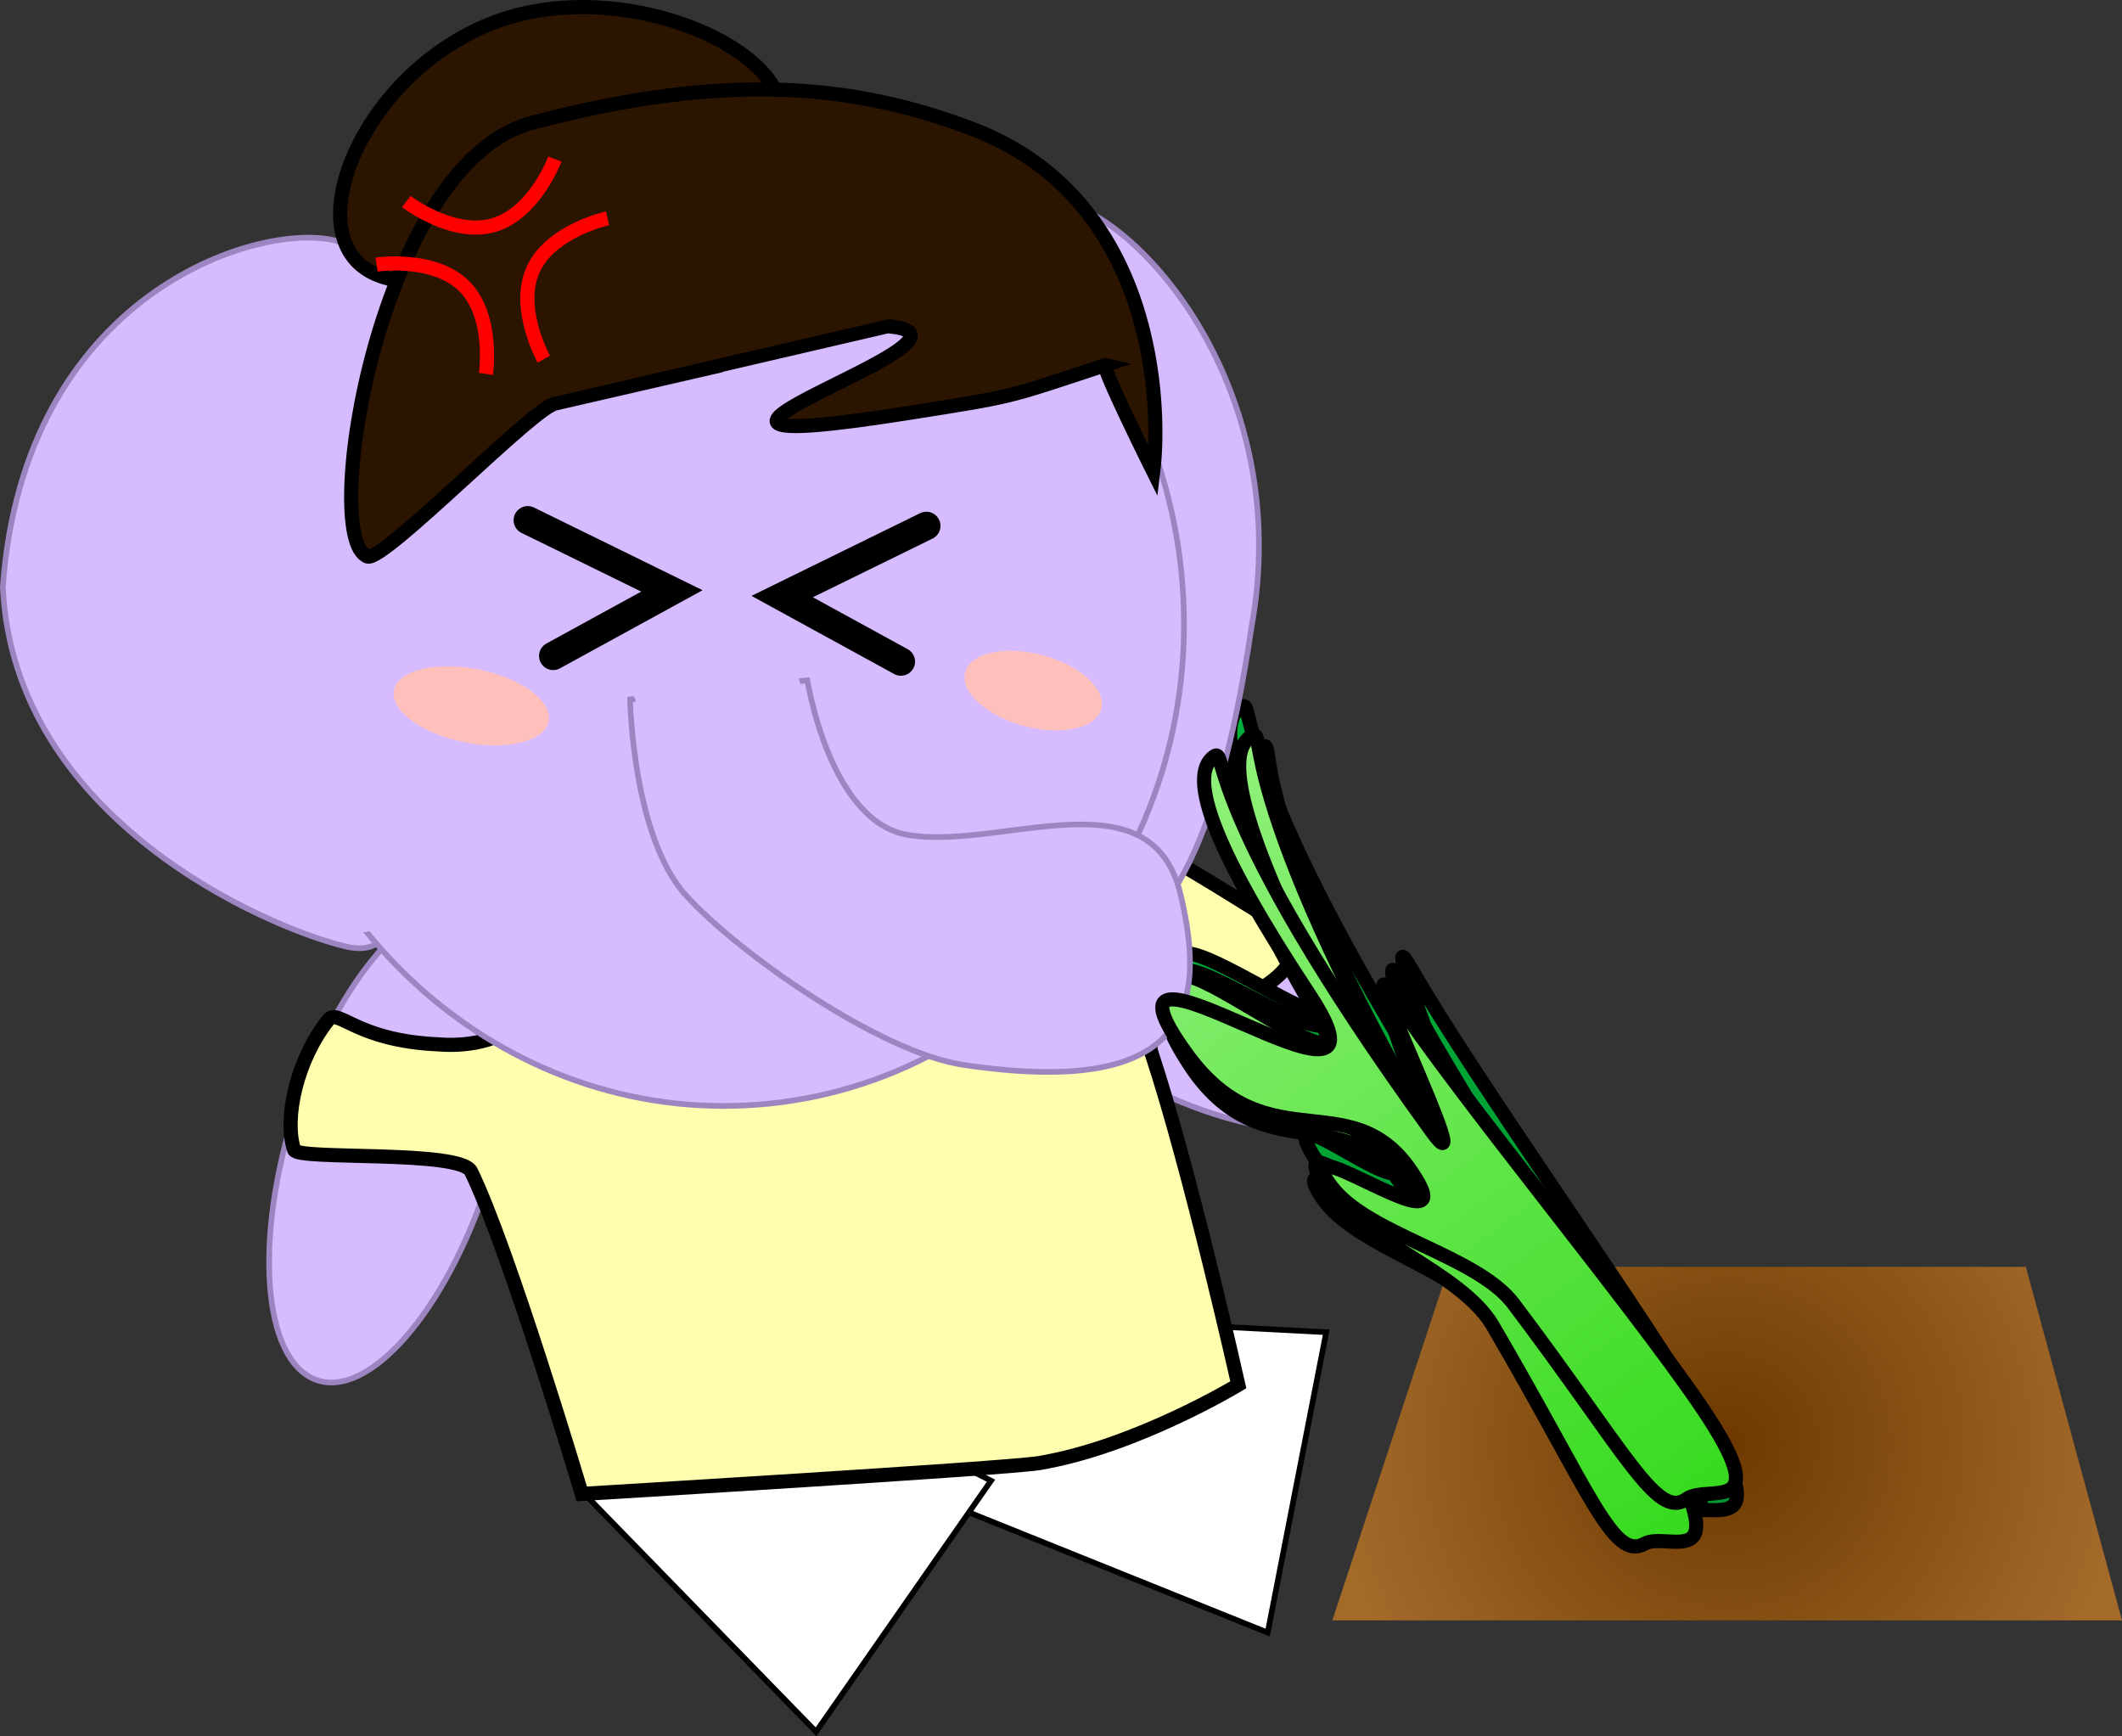 <svg xmlns="http://www.w3.org/2000/svg" xmlns:xlink="http://www.w3.org/1999/xlink" version="1.1" width="375.309" height="307.035" viewBox="0,0,375.309,307.035"><rect x="0" y="0" width="375.309" height="307.035" fill="#333333" stroke="none"/><defs><radialGradient cx="415.659" cy="385.449" r="69.834" gradientUnits="userSpaceOnUse" id="color-1"><stop offset="0" stop-color="#6d3900"/><stop offset="1" stop-color="#a36a2a"/></radialGradient><linearGradient x1="266.218" y1="171.624" x2="408.395" y2="397.79" gradientUnits="userSpaceOnUse" id="color-2"><stop offset="0" stop-color="#00bd3e"/><stop offset="1" stop-color="#009831"/></linearGradient><linearGradient x1="280.596" y1="187.847" x2="394.937" y2="389.677" gradientUnits="userSpaceOnUse" id="color-3"><stop offset="0" stop-color="#00bd3e"/><stop offset="1" stop-color="#009831"/></linearGradient><linearGradient x1="268.884" y1="190.975" x2="402.236" y2="398.322" gradientUnits="userSpaceOnUse" id="color-4"><stop offset="0" stop-color="#caffb5"/><stop offset="1" stop-color="#38db20"/></linearGradient><linearGradient x1="273.651" y1="175.907" x2="401.056" y2="403.153" gradientUnits="userSpaceOnUse" id="color-5"><stop offset="0" stop-color="#caffb5"/><stop offset="1" stop-color="#38db20"/></linearGradient><linearGradient x1="258.769" y1="188.481" x2="408.508" y2="395.225" gradientUnits="userSpaceOnUse" id="color-6"><stop offset="0" stop-color="#caffb5"/><stop offset="1" stop-color="#38db20"/></linearGradient><linearGradient x1="156.036" y1="41.47" x2="298.212" y2="267.635" gradientUnits="userSpaceOnUse" id="color-2-,0,0,1,-110.18283,-130.15416"><stop offset="0" stop-color="#00bd3e"/><stop offset="1" stop-color="#009831"/></linearGradient><linearGradient x1="170.413" y1="57.693" x2="284.754" y2="259.522" gradientUnits="userSpaceOnUse" id="color-3-,0,0,1,-110.18283,-130.15416"><stop offset="0" stop-color="#00bd3e"/><stop offset="1" stop-color="#009831"/></linearGradient><linearGradient x1="158.701" y1="60.821" x2="292.053" y2="268.168" gradientUnits="userSpaceOnUse" id="color-4-,0,0,1,-110.18283,-130.15416"><stop offset="0" stop-color="#caffb5"/><stop offset="1" stop-color="#38db20"/></linearGradient><linearGradient x1="163.468" y1="45.753" x2="290.873" y2="272.999" gradientUnits="userSpaceOnUse" id="color-5-,0,0,1,-110.18283,-130.15416"><stop offset="0" stop-color="#caffb5"/><stop offset="1" stop-color="#38db20"/></linearGradient><linearGradient x1="148.586" y1="58.327" x2="298.325" y2="265.071" gradientUnits="userSpaceOnUse" id="color-6-,0,0,1,-110.18283,-130.15416"><stop offset="0" stop-color="#caffb5"/><stop offset="1" stop-color="#38db20"/></linearGradient></defs><g><g data-paper-data="{&quot;isPaintingLayer&quot;:true}" fill-rule="nonzero" stroke-linejoin="miter" stroke-miterlimit="10" stroke-dasharray="" stroke-dashoffset="0" style="mix-blend-mode: normal"><path d="M 85.597 211.074 C 77.678 233.769 63.964 248.331 54.964 243.599 C 45.965 238.867 45.089 216.632 53.008 193.937 C 60.926 171.242 74.641 156.679 83.64 161.412 C 92.639 166.144 93.515 188.378 85.597 211.074 Z " data-paper-data="{&quot;origRot&quot;:0,&quot;index&quot;:null}" fill="#d6bbff" stroke="#9d85c1" stroke-width="1" stroke-linecap="butt"/><g data-paper-data="{&quot;index&quot;:null}" stroke-linecap="butt"><path d="M 224.211 288.716 L 169.58 266.739 L 176.246 232.538 L 234.565 235.596 Z " data-paper-data="{&quot;origPos&quot;:null}" fill="#ffffff" stroke="#000000" stroke-width="1"/><g data-paper-data="{&quot;origPos&quot;:null}" font-family="&quot;Helvetica Neue&quot;, Helvetica, Arial, sans-serif" font-weight="400" font-size="16" text-anchor="start"/></g><g data-paper-data="{&quot;index&quot;:null}" stroke-linecap="butt"><path d="M 144.329 306.253 L 103.249 264.063 L 123.174 235.478 L 175.277 261.855 Z " data-paper-data="{&quot;origPos&quot;:null}" fill="#ffffff" stroke="#000000" stroke-width="1"/><g data-paper-data="{&quot;origPos&quot;:null}" font-family="&quot;Helvetica Neue&quot;, Helvetica, Arial, sans-serif" font-weight="400" font-size="16" text-anchor="start"/></g><path d="M 241.963 193.728 C 238.275 203.203 218.371 201.209 197.506 189.274 C 176.642 177.338 162.718 159.981 166.406 150.506 C 170.094 141.031 189.998 143.026 210.862 154.961 C 231.727 166.896 245.651 184.253 241.963 193.728 Z " data-paper-data="{&quot;origRot&quot;:0,&quot;index&quot;:null}" fill="#d6bbff" stroke="#9d85c1" stroke-width="1" stroke-linecap="butt"/><path d="M 102.895 264.193 C 102.895 264.193 89.916 220.622 83.305 207.152 C 81.415 203.303 52.643 205.218 52.026 203.363 C 50.175 197.799 52.475 187.403 58.055 180.383 C 59.838 178.14 62.87 184.077 77.674 184.697 C 83.193 185.157 90.271 183.705 91.424 179.768 C 92.721 175.342 83.646 166.997 89.77 167.882 C 101.949 162.453 111.573 158.626 111.573 158.626 C 111.573 158.626 116.373 178.762 133.707 175.709 C 153.055 172.301 143.24 155.323 146.608 152.994 C 147.862 153.175 171.423 150.836 172.956 150.872 C 173.467 150.884 179.406 160.497 182.386 162.314 C 188.15 165.828 195.579 161.41 198.64 159.017 C 203.357 155.327 207.61 151.69 207.67 152.24 C 209.007 152.797 223.689 161.845 229.332 165.506 C 229.725 178.701 201.404 179.389 203.607 186.04 C 210.523 206.928 219.017 244.893 219.017 244.893 C 219.017 244.893 200.855 255.9 183.734 258.746 C 178.028 259.695 102.895 264.193 102.895 264.193 Z " data-paper-data="{&quot;origRot&quot;:0}" fill="#fffeae" stroke="#000000" stroke-width="2.5" stroke-linecap="butt"/><path d="M345.825,416.709l20.615,-62.52h102.045l17.007,62.52z" fill="url(#color-1)" stroke="none" stroke-width="0" stroke-linecap="butt" transform="matrix(1,0,0,1,-110.183,-130.154)"/><path d="M 255.514 196.727 C 264.103 210.39 241.878 157.826 249.705 171.498 C 260.81 190.895 290.23 231.752 301.645 251.235 C 314.212 272.685 302.107 265.187 298.212 267.635 C 292.765 271.06 288.002 258.765 268.784 229.415 C 262.577 219.935 243.283 214.622 237.082 205.133 C 228.477 191.969 258.741 218.155 252.684 205.808 C 242.623 185.299 226.212 200.961 212.246 178.745 C 192.678 147.618 252.557 200.975 234.673 169.809 C 218.938 142.391 214.523 128.176 219.521 125.034 C 222.246 123.321 216.253 134.274 255.514 196.727 Z " data-paper-data="{&quot;index&quot;:null}" fill="url(#color-2-,0,0,1,-110.18283,-130.15416)" stroke="#000000" stroke-width="2.5" stroke-linecap="butt"/><path d="M 250.716 196.216 C 257.624 208.408 241.483 161.335 247.655 173.548 C 256.411 190.875 280.67 227.279 289.716 244.678 C 299.677 263.834 288.757 257.255 284.754 259.522 C 279.156 262.694 275.801 251.677 260.222 225.496 C 255.19 217.041 237.119 212.542 232.093 204.078 C 225.121 192.335 251.671 215.493 247.072 204.449 C 239.435 186.104 222.03 200.48 210.799 180.654 C 195.062 152.877 247.437 200.091 233.327 172.254 C 220.914 147.763 218.088 135.008 223.224 132.099 C 226.024 130.512 219.142 140.482 250.716 196.215 Z " data-paper-data="{&quot;index&quot;:null}" fill="url(#color-3-,0,0,1,-110.18283,-130.15416)" stroke="#000000" stroke-width="2.5" stroke-linecap="butt"/><path d="M 252.08 203.075 C 260.136 215.601 239.721 166.925 247.031 179.494 C 257.404 197.327 285.147 234.616 295.82 252.515 C 307.571 272.222 295.923 265.679 292.053 268.168 C 286.642 271.648 282.293 260.243 264.236 233.369 C 258.405 224.69 239.674 220.534 233.848 211.846 C 225.764 199.792 254.699 223.179 249.086 211.783 C 239.762 192.855 223.324 208.391 210.225 188.023 C 191.872 159.487 249.083 207.222 232.376 178.573 C 217.678 153.369 213.717 140.134 218.682 136.941 C 221.389 135.199 215.256 145.818 252.08 203.076 Z " data-paper-data="{&quot;index&quot;:null}" fill="url(#color-4-,0,0,1,-110.18283,-130.15416)" stroke="#000000" stroke-width="2.5" stroke-linecap="butt"/><path d="M 252.792 201.825 C 260.488 215.553 241.613 163.156 248.553 176.863 C 258.399 196.312 285.123 237.508 295.271 257.052 C 306.445 278.569 294.886 270.749 290.873 272.999 C 285.261 276.145 281.278 263.907 263.983 234.386 C 258.397 224.852 239.573 218.896 233.993 209.353 C 226.251 196.113 254.698 222.958 249.434 210.618 C 240.691 190.121 223.459 204.841 210.944 182.519 C 193.41 151.243 249.601 205.875 233.739 174.626 C 219.784 147.135 216.262 133.027 221.411 130.141 C 224.219 128.566 217.61 139.072 252.792 201.825 Z " data-paper-data="{&quot;index&quot;:null}" fill="url(#color-5-,0,0,1,-110.18283,-130.15416)" stroke="#000000" stroke-width="2.5" stroke-linecap="butt"/><g><g><g stroke-linecap="butt"><g data-paper-data="{&quot;index&quot;:null}"><path d="M 221.36 110.804 C 209.081 194.055 180.142 163.983 165.093 160.664 C 150.045 157.345 142.417 110.519 148.771 81.712 C 155.126 52.904 172.476 32.242 187.525 35.562 C 202.574 38.881 228.819 69.861 221.36 110.804 Z " data-paper-data="{&quot;origRot&quot;:0,&quot;origPos&quot;:null,&quot;index&quot;:null}" fill="#d6bbff" stroke="#9d85c1" stroke-width="1"/><path d="M 0.5 103.809 C 4.225 52.021 45.554 39.223 59.163 42.511 C 72.772 45.8 79.576 92.607 73.768 121.426 C 67.959 150.246 74.59 170.629 60.981 167.341 C 47.373 164.053 2.435 144.955 0.5 103.809 Z " data-paper-data="{&quot;origRot&quot;:0,&quot;origPos&quot;:null}" fill="#d6bbff" stroke="#9d85c1" stroke-width="1"/><path d="M 45.579 117.999 C 40.606 70.651 73.138 28.429 118.24 23.691 C 163.343 18.954 203.938 53.496 208.91 100.844 C 213.883 148.191 181.352 190.414 136.249 195.151 C 91.147 199.888 50.552 165.346 45.579 117.999 Z " data-paper-data="{&quot;origPos&quot;:null,&quot;origRot&quot;:0}" fill="#d6bbff" stroke="#9d85c1" stroke-width="1"/><path d="M 171.108 117.966 C 173.046 114.836 179.829 114.163 186.258 116.463 C 192.687 118.762 196.327 123.164 194.389 126.293 C 192.452 129.423 185.669 130.097 179.24 127.797 C 172.811 125.497 169.17 121.096 171.108 117.966 Z " data-paper-data="{&quot;origPos&quot;:null,&quot;origRot&quot;:0}" fill="#ffc0bb" stroke="none" stroke-width="1"/><path d="M 40.132 114.329 C 40.497 95.097 57.493 49.472 66.078 49.648 C 74.662 49.824 71.583 95.735 71.218 114.966 C 70.854 134.197 72.633 165.048 64.048 164.872 C 55.464 164.696 39.768 133.56 40.132 114.329 Z " data-paper-data="{&quot;origRot&quot;:0,&quot;origPos&quot;:null}" fill="#d6bbff" stroke="none" stroke-width="1"/><g data-paper-data="{&quot;origPos&quot;:null,&quot;origRot&quot;:0}"><path d="M 208.767 158.044 C 213.988 179.51 208.801 194.025 170.392 188.317 C 155.761 186.142 130.857 168.8 121.363 158.392 C 111.869 147.985 111.437 123.688 111.437 123.688 L 142.794 120.305 C 142.794 120.305 146.724 145.276 160.499 147.638 C 176.984 150.466 203.547 136.579 208.767 158.044 Z " data-paper-data="{&quot;origPos&quot;:null,&quot;origRot&quot;:0}" stroke="#9d85c1" stroke-width="1" fill="#d6bbff"/><path d="M 119.567 142.103 L 110.879 119.951 L 140.703 117.728 L 146.394 139.258 Z " data-paper-data="{&quot;origRot&quot;:0,&quot;origPos&quot;:null}" stroke="none" stroke-width="1" fill="#d6bbff"/></g><path d="M 70.234 120.812 C 72.473 117.65 80.167 116.882 87.418 119.095 C 94.669 121.308 98.732 125.665 96.493 128.827 C 94.254 131.988 86.561 132.757 79.309 130.544 C 72.058 128.331 67.995 123.974 70.234 120.812 Z " data-paper-data="{&quot;origPos&quot;:null,&quot;origRot&quot;:0}" fill="#ffc0bb" stroke="none" stroke-width="1"/></g><path d="M 64.227 76.116 C 59.651 85.268 52.567 102.424 52.331 112.266 C 52.195 117.925 58.329 146.776 41.709 146.776 C 34.635 146.776 31.334 141.748 31.087 136.154 C 29.925 109.894 36.293 98.833 42.014 76.114 C 43.01 72.159 48.17 55.321 53.548 55.692 C 54.947 55.014 56.517 54.634 58.176 54.634 C 64.042 54.634 68.798 59.389 68.798 65.256 C 70.425 66.976 65.363 73.844 64.227 76.116 Z " fill="#d6bbff" stroke="none" stroke-width="0.5"/></g><path d="M 93.338 91.998 L 118.838 104.498 L 97.838 115.998 " fill="none" stroke="#000000" stroke-width="5" stroke-linecap="round"/><path d="M 159.338 116.998 L 138.338 105.498 L 163.838 92.998 " data-paper-data="{&quot;index&quot;:null}" fill="none" stroke="#000000" stroke-width="5" stroke-linecap="round"/></g><path d="M 136.696 15.238 C 142.544 25.325 126.883 32.834 107.396 40.959 C 87.909 49.083 67.593 54.472 61.745 44.385 C 55.897 34.298 66.731 12.555 86.218 4.43 C 105.705 -3.695 130.847 5.151 136.696 15.238 Z " data-paper-data="{&quot;origRot&quot;:0}" fill="#2c1500" stroke="#000000" stroke-width="2.5" stroke-linecap="butt"/><path d="M 195.534 64.544 C 177.783 70.411 179.63 70.036 160.902 73 C 100.073 82.627 178.923 59.615 157.181 57.709 C 157.1 57.702 98.401 71.403 98.32 71.395 C 95.212 71.12 67.817 99.52 64.98 98.41 C 56.468 95.08 67.125 28.878 93.989 21.751 C 128.674 12.55 151.223 14.957 171.815 22.734 C 204.646 35.131 205.347 72.187 203.968 83.374 C 203.968 83.374 194.463 64.288 195.534 64.544 Z " data-paper-data="{&quot;origRot&quot;:0}" fill="#2c1500" stroke="#000000" stroke-width="2.5" stroke-linecap="butt"/><g stroke-linecap="butt"><path d="M 66.609 46.787 C 66.609 46.787 76.773 45.285 82.109 50.62 C 87.444 55.956 85.942 66.121 85.942 66.121 " stroke-width="2.5" fill="none" stroke="#ff0000"/><path d="M 96.178 63.517 C 96.178 63.517 91.188 54.536 94.298 47.662 C 97.409 40.788 107.45 38.608 107.45 38.608 " stroke-width="2.5" fill="none" stroke="#ff0000"/><path d="M 98.145 28.132 C 98.145 28.132 94.524 37.748 87.269 39.822 C 80.015 41.897 71.858 35.649 71.858 35.649 " stroke-width="2.5" fill="none" stroke="#ff0000"/></g></g><path d="M 253.226 200.093 C 262.272 212.582 238.116 163.615 246.412 176.178 C 258.183 194.002 288.91 231.034 300.989 248.915 C 314.289 268.6 302.051 262.373 298.325 265.071 C 293.114 268.845 287.893 257.355 267.705 230.59 C 261.185 221.946 241.97 218.44 235.454 209.786 C 226.415 197.78 257.333 220.548 250.836 209.117 C 240.044 190.13 224.577 206.67 209.868 186.362 C 189.26 157.908 250.501 204.452 231.547 175.818 C 214.872 150.627 209.909 137.25 214.69 133.787 C 217.297 131.899 211.876 143.002 253.226 200.093 Z " data-paper-data="{&quot;index&quot;:null}" fill="url(#color-6-,0,0,1,-110.18283,-130.15416)" stroke="#000000" stroke-width="2.5" stroke-linecap="butt"/></g></g></svg>